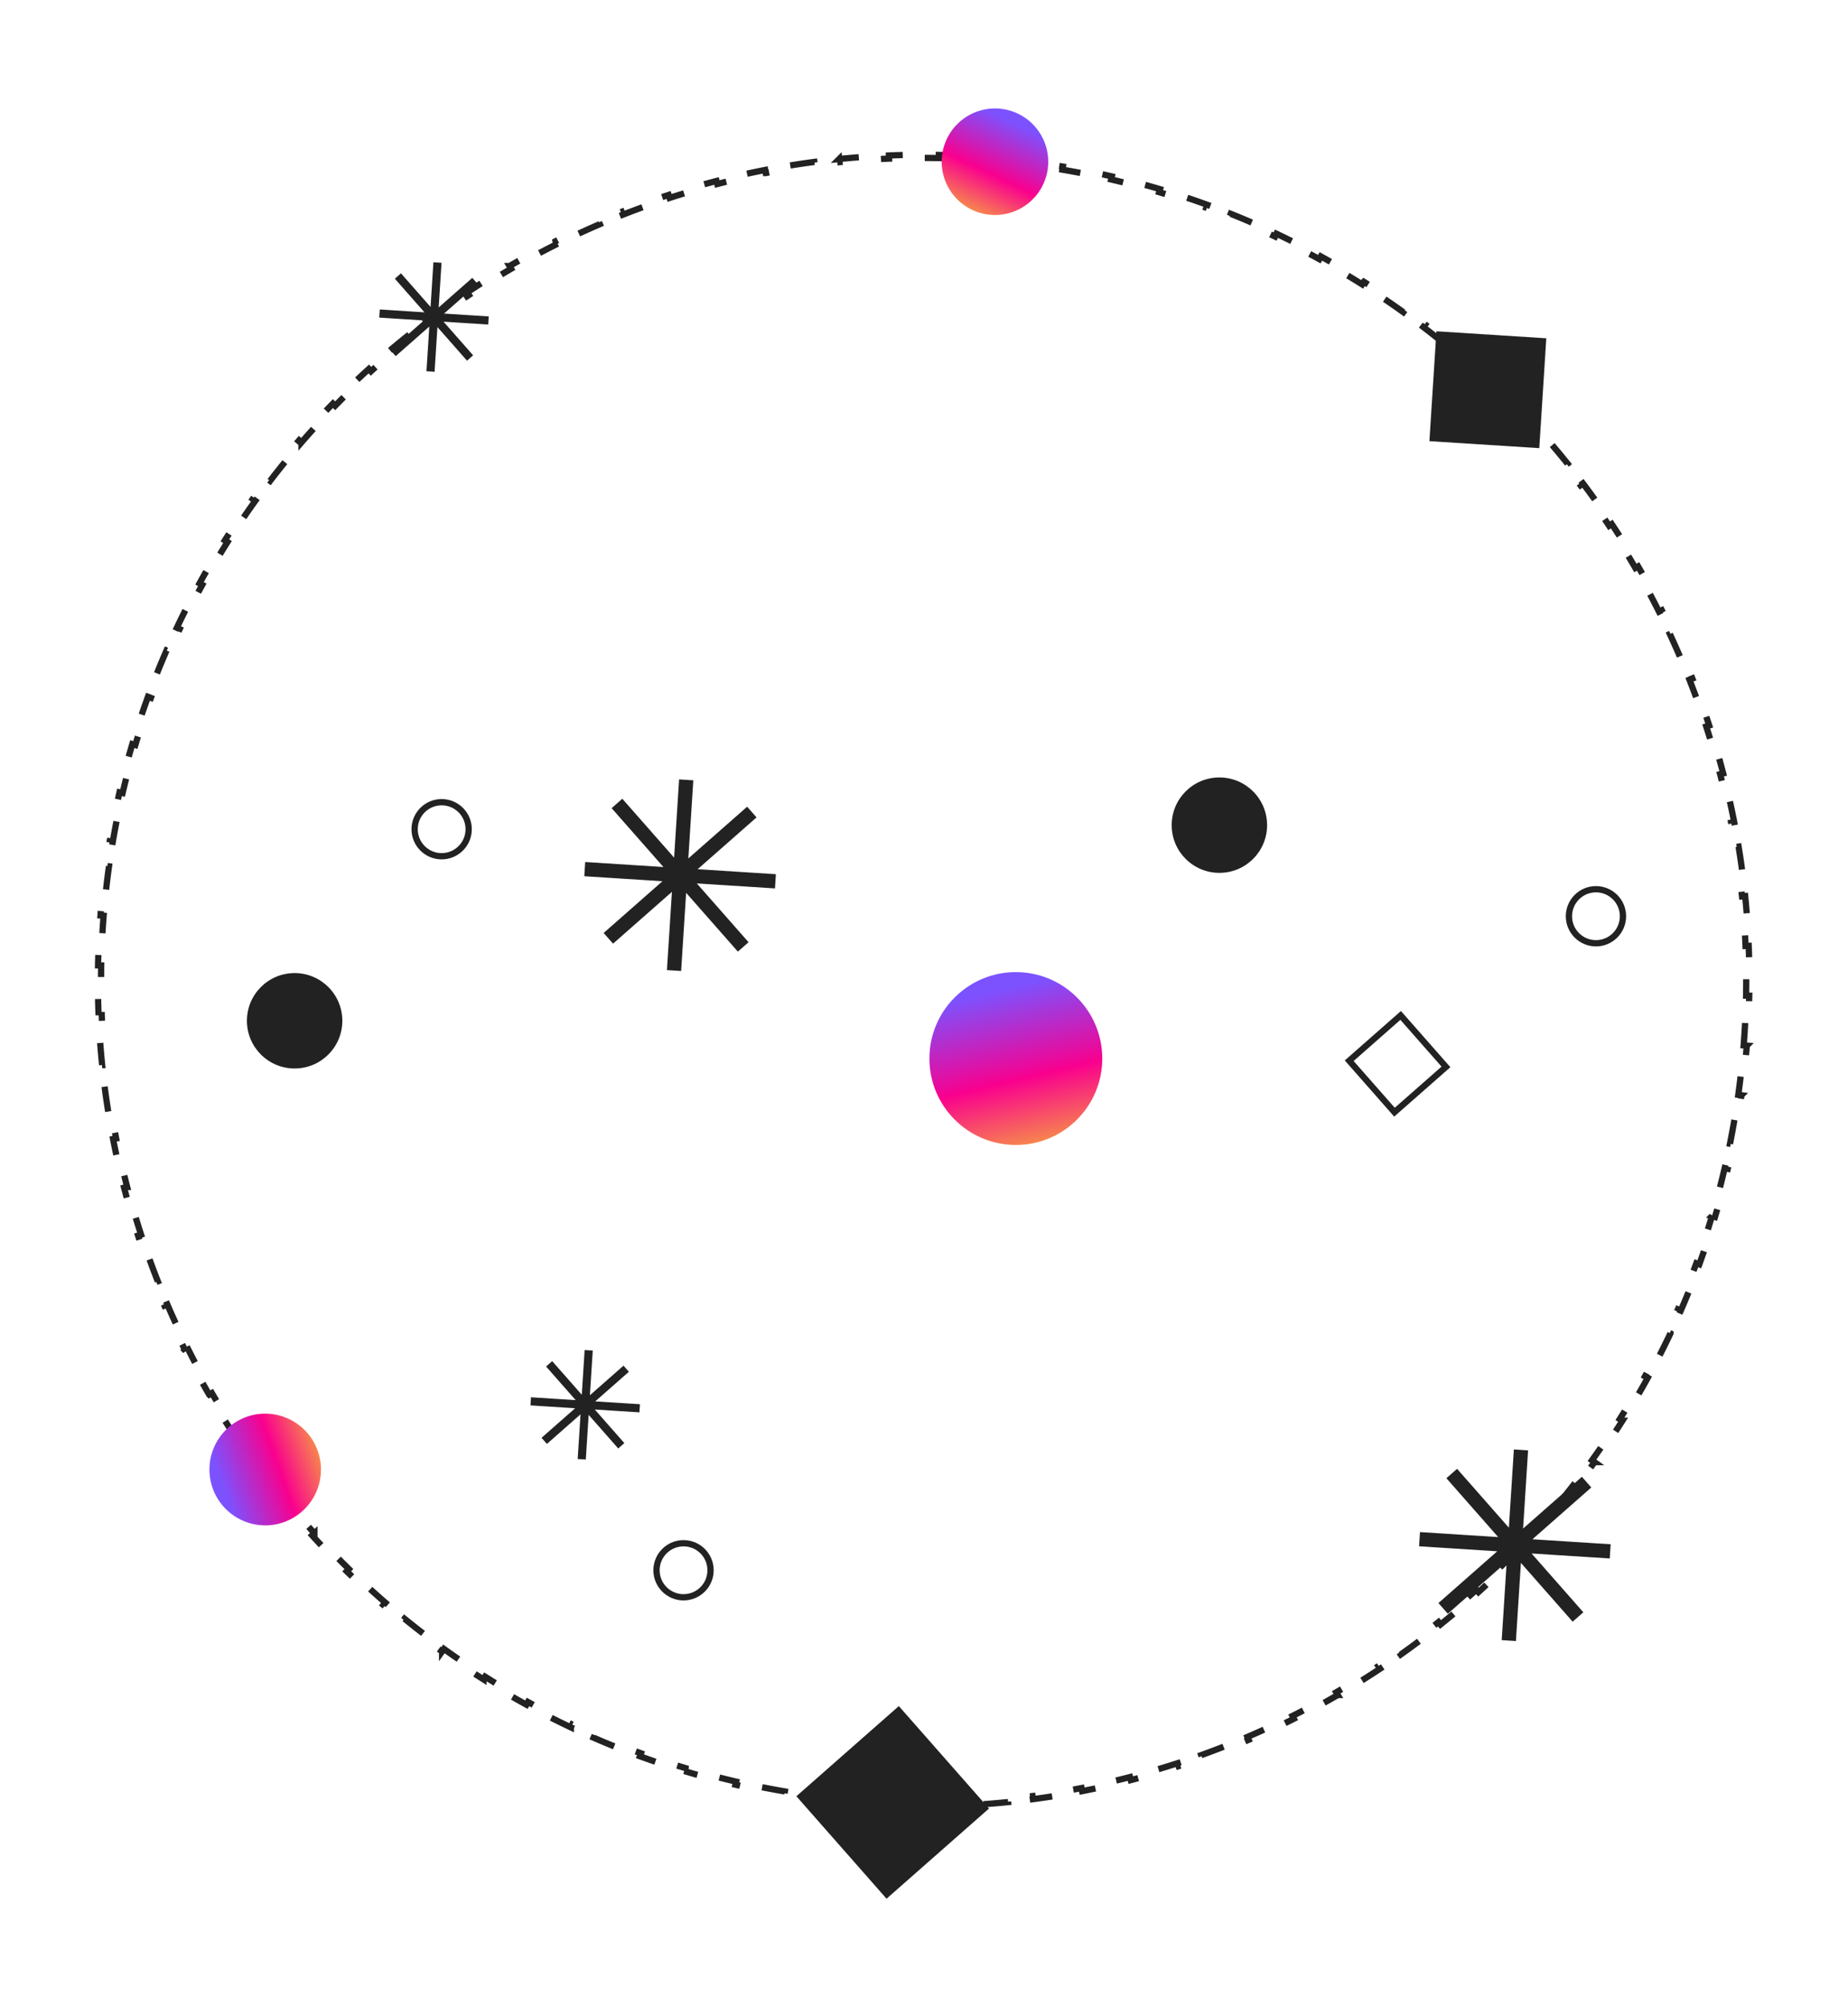 <svg xmlns='http://www.w3.org/2000/svg' width='151' height='164' fill='none'>
  <path stroke='#222' stroke-dasharray='2.05 2.05' stroke-width='.512' d='M142.547 84.398c-.022.34-.046.678-.073 1.017l.255.02a64.295 64.295 0 0 1-.19 2.027l-.254-.028a69.998 69.998 0 0 1-.25 2.018l.254.035a69.611 69.611 0 0 1-.311 2.011l-.252-.043c-.114.67-.238 1.337-.371 2l.251.05a65.282 65.282 0 0 1-.432 1.991l-.249-.058c-.154.66-.317 1.317-.49 1.97l.247.065a67.435 67.435 0 0 1-.552 1.963l-.246-.073a65.18 65.18 0 0 1-.608 1.935l.243.081a66.337 66.337 0 0 1-.671 1.926l-.24-.088a67.402 67.402 0 0 1-.726 1.896l.238.095a67.637 67.637 0 0 1-.786 1.88l-.234-.103a68.736 68.736 0 0 1-.841 1.85l.232.11a70.334 70.334 0 0 1-.899 1.828l-.228-.116a66.758 66.758 0 0 1-.951 1.794l.225.123a68.565 68.565 0 0 1-1.009 1.772l-.22-.13a68.936 68.936 0 0 1-1.057 1.732l.216.137a69.399 69.399 0 0 1-1.114 1.707l-.213-.143a64.258 64.258 0 0 1-1.16 1.666l.208.15a69.217 69.217 0 0 1-1.215 1.636l-.203-.156a69.363 69.363 0 0 1-1.259 1.594l.198.161a67.202 67.202 0 0 1-1.311 1.561l-.193-.168a67.257 67.257 0 0 1-1.353 1.514l.188.174c-.46.5-.927.993-1.402 1.479l-.183-.179c-.474.484-.954.961-1.441 1.43l.177.184c-.489.472-.985.936-1.489 1.392l-.172-.189c-.501.454-1.009.902-1.524 1.341l.166.195c-.516.441-1.04.874-1.57 1.3l-.16-.2c-.527.424-1.062.84-1.602 1.248l.154.204c-.542.409-1.09.81-1.645 1.203l-.148-.208c-.552.391-1.11.774-1.674 1.149l.142.213c-.566.376-1.137.743-1.714 1.102l-.135-.217c-.575.357-1.155.706-1.741 1.046l.129.221a67.27 67.27 0 0 1-1.778.997l-.122-.225a63.88 63.88 0 0 1-1.8.939l.115.229c-.606.305-1.218.601-1.835.888l-.108-.232c-.613.285-1.23.562-1.853.829l.101.235c-.624.268-1.252.526-1.885.775l-.094-.238a65.71 65.71 0 0 1-1.9.715l.086.241c-.638.229-1.281.449-1.928.659l-.079-.244c-.643.209-1.29.409-1.942.599l.072.245c-.65.19-1.305.37-1.964.541l-.064-.248c-.654.169-1.312.329-1.973.479l.057.25c-.662.15-1.328.29-1.996.42l-.05-.251c-.661.129-1.327.248-1.996.357l.042.253a67.12 67.12 0 0 1-2.018.298l-.034-.254c-.669.089-1.34.168-2.015.236l.026.255a67.93 67.93 0 0 1-2.03.175l-.019-.255c-.674.048-1.35.086-2.03.113l.011.256c-.676.028-1.354.045-2.034.053l-.003-.256c-.676.007-1.353.004-2.033-.009l-.005.256a69.586 69.586 0 0 1-2.035-.069l.013-.256a58.313 58.313 0 0 1-2.035-.13l-.02.256a70.865 70.865 0 0 1-2.028-.19l.028-.255a66.644 66.644 0 0 1-2.017-.25l-.036.254a69.551 69.551 0 0 1-2.01-.311l.042-.252a68.846 68.846 0 0 1-1.999-.371l-.05.251a65.354 65.354 0 0 1-1.991-.432l.058-.249a67.396 67.396 0 0 1-1.97-.49l-.065.247a64.339 64.339 0 0 1-1.964-.552l.073-.245a69.346 69.346 0 0 1-1.935-.609l-.08.243a69.129 69.129 0 0 1-1.926-.67l.088-.241a68.011 68.011 0 0 1-1.897-.726l-.095.238a67.593 67.593 0 0 1-1.879-.786l.102-.234a63.722 63.722 0 0 1-1.85-.841l-.109.232a66.294 66.294 0 0 1-1.828-.899l.116-.228a68.12 68.12 0 0 1-1.794-.95l-.124.224a67.87 67.87 0 0 1-1.771-1.009l.13-.22a69.317 69.317 0 0 1-1.732-1.057l-.137.216a66.295 66.295 0 0 1-1.708-1.114l.143-.212a67.795 67.795 0 0 1-1.666-1.161l-.149.208a67.419 67.419 0 0 1-1.636-1.215l.155-.203a68.9 68.9 0 0 1-1.593-1.259l-.162.198a65.726 65.726 0 0 1-1.56-1.311l.168-.193a67.022 67.022 0 0 1-1.515-1.353l-.173.189c-.5-.461-.993-.928-1.479-1.403l.179-.183a67.95 67.95 0 0 1-1.43-1.441l-.185.178c-.471-.49-.935-.986-1.392-1.489l.19-.172a68.757 68.757 0 0 1-1.341-1.525l-.195.166a68.155 68.155 0 0 1-1.3-1.569l.2-.161a64.99 64.99 0 0 1-1.248-1.602l-.204.155c-.41-.543-.81-1.091-1.204-1.645l.209-.148a69.361 69.361 0 0 1-1.149-1.675l-.213.142a68.65 68.65 0 0 1-1.102-1.714l.217-.135a67.681 67.681 0 0 1-1.047-1.741l-.22.129a67.38 67.38 0 0 1-.998-1.778l.225-.121a67.63 67.63 0 0 1-.939-1.8l-.229.115a67.157 67.157 0 0 1-.888-1.836l.232-.108a67.934 67.934 0 0 1-.828-1.852l-.235.1a66.22 66.22 0 0 1-.775-1.885l.238-.094a66.457 66.457 0 0 1-.715-1.9l-.241.086a66.248 66.248 0 0 1-.66-1.928l.244-.079a66.655 66.655 0 0 1-.598-1.941l-.246.071c-.19-.65-.37-1.305-.54-1.964l.248-.064a66.499 66.499 0 0 1-.48-1.973l-.249.057c-.15-.662-.29-1.327-.42-1.996l.25-.049a66.742 66.742 0 0 1-.357-1.996l-.252.04a67.09 67.09 0 0 1-.299-2.017l.254-.034a66.924 66.924 0 0 1-.236-2.015l-.254.026a67.342 67.342 0 0 1-.175-2.03l.255-.018a67.316 67.316 0 0 1-.114-2.03l-.256.01a67.798 67.798 0 0 1-.052-2.034l.256-.003a67.89 67.89 0 0 1 .008-2.033l-.256-.005c.013-.676.036-1.354.07-2.035l.255.013a68.515 68.515 0 0 1 .13-2.035l-.255-.02c.053-.679.117-1.355.19-2.027l.254.027a67.89 67.89 0 0 1 .25-2.017l-.253-.035c.094-.674.197-1.345.31-2.011l.253.042c.114-.67.237-1.336.37-1.999l-.25-.05c.134-.667.278-1.331.431-1.991l.25.058c.154-.66.317-1.317.49-1.97l-.248-.065c.175-.659.36-1.313.553-1.963l.245.073c.193-.65.396-1.295.608-1.935l-.243-.08c.215-.648.438-1.29.671-1.927l.24.088c.233-.637.475-1.27.726-1.896l-.237-.095a66.98 66.98 0 0 1 .785-1.88l.235.102c.271-.621.551-1.238.84-1.85l-.231-.109c.29-.614.59-1.224.899-1.828l.227.116c.309-.603.626-1.202.951-1.794l-.224-.123a67.12 67.12 0 0 1 1.008-1.772l.22.13c.345-.583.697-1.16 1.058-1.732l-.216-.137c.363-.575.734-1.144 1.114-1.708l.212.144a66.78 66.78 0 0 1 1.16-1.666l-.207-.15c.396-.552.801-1.097 1.214-1.636l.203.156c.412-.538.832-1.07 1.26-1.594l-.199-.162c.43-.526.867-1.046 1.311-1.56l.194.168a67 67 0 0 1 1.352-1.515l-.188-.173c.46-.5.928-.993 1.403-1.479l.183.18c.473-.485.953-.962 1.44-1.431l-.177-.184c.49-.472.986-.936 1.49-1.393l.171.19a67.82 67.82 0 0 1 1.524-1.341l-.166-.195c.517-.441 1.04-.875 1.57-1.3l.16.2c.528-.424 1.062-.84 1.602-1.248l-.154-.204c.542-.41 1.09-.81 1.645-1.204l.148.21c.552-.392 1.11-.775 1.674-1.15l-.141-.213a67.748 67.748 0 0 1 1.714-1.102l.135.217a67.317 67.317 0 0 1 1.74-1.046l-.128-.222a67.37 67.37 0 0 1 1.777-.996l.122.225a67.168 67.168 0 0 1 1.8-.94l-.115-.228a67.272 67.272 0 0 1 1.836-.888l.108.232c.612-.286 1.23-.562 1.852-.829l-.1-.235a67.215 67.215 0 0 1 1.885-.775l.093.238c.63-.248 1.263-.486 1.9-.715l-.086-.24a67.27 67.27 0 0 1 1.928-.66l.08.243c.642-.209 1.29-.408 1.94-.598l-.07-.246c.65-.19 1.305-.37 1.963-.54l.064.248c.654-.17 1.312-.33 1.973-.479l-.056-.25a66.68 66.68 0 0 1 1.996-.42l.048.251a66.838 66.838 0 0 1 1.997-.357l-.041-.253c.67-.11 1.342-.209 2.018-.298l.033.253a66.595 66.595 0 0 1 2.016-.235l-.026-.255a67.3 67.3 0 0 1 2.03-.175l.018.255c.674-.048 1.35-.086 2.03-.114l-.01-.255a67.638 67.638 0 0 1 2.034-.053l.002.256a67.922 67.922 0 0 1 2.033.009l.005-.256c.677.013 1.355.036 2.035.069l-.012.256a68.715 68.715 0 0 1 2.034.13l.02-.256c.68.054 1.355.117 2.028.19l-.028.255c.676.073 1.349.156 2.018.25l.035-.254a68.25 68.25 0 0 1 2.011.31l-.043.253c.67.114 1.336.238 2 .37l.05-.25c.667.134 1.331.278 1.99.432l-.057.249c.66.154 1.317.317 1.97.49l.065-.247a67.03 67.03 0 0 1 1.963.552l-.073.245c.65.194 1.294.396 1.935.609l.08-.243c.647.214 1.29.437 1.927.67l-.088.24c.637.233 1.269.475 1.896.726l.095-.237c.632.252 1.258.514 1.879.785l-.102.235c.622.271 1.239.551 1.85.84l.109-.231c.615.29 1.225.59 1.829.899l-.117.228a67.01 67.01 0 0 1 1.795.95l.123-.224c.596.328 1.187.664 1.771 1.009l-.13.22c.584.344 1.161.696 1.733 1.057l.136-.216a66 66 0 0 1 1.708 1.114l-.143.212c.562.379 1.117.766 1.666 1.16l.149-.207c.552.397 1.098.802 1.637 1.215l-.156.203c.538.412 1.069.831 1.593 1.259l.162-.199c.527.43 1.047.867 1.56 1.312l-.167.193c.511.443 1.016.894 1.514 1.352l.174-.188c.5.46.993.928 1.478 1.403l-.179.183c.485.473.961.953 1.431 1.44l.184-.177c.472.49.936.986 1.392 1.49l-.189.171c.454.502.901 1.01 1.341 1.525l.195-.167c.441.517.874 1.04 1.3 1.57l-.2.16c.424.528.84 1.062 1.247 1.602l.205-.154c.409.542.81 1.09 1.203 1.645l-.209.148c.392.552.775 1.11 1.149 1.674l.214-.141c.375.565.743 1.137 1.102 1.714l-.218.135c.358.575.707 1.155 1.047 1.74l.221-.128c.341.587.674 1.18.997 1.777l-.225.122c.322.595.635 1.195.939 1.8l.229-.115c.305.607.601 1.219.888 1.836l-.232.108c.285.612.561 1.23.828 1.852l.236-.1c.267.623.526 1.252.775 1.885l-.238.093c.247.63.486 1.263.715 1.901l.241-.086c.229.638.448 1.28.659 1.927l-.244.08c.209.643.409 1.29.599 1.941l.245-.072c.19.651.37 1.306.541 1.965l-.248.064c.169.654.329 1.311.479 1.973l.249-.057c.15.662.29 1.327.421 1.996l-.251.049c.129.662.248 1.328.357 1.996l.253-.04c.109.669.209 1.341.298 2.017l-.254.033c.089.67.167 1.341.236 2.016l.255-.026c.068.674.127 1.35.175 2.03l-.255.018c.048.674.085 1.351.113 2.03l.256-.01c.028.675.045 1.354.052 2.034l-.255.003c.007.675.004 1.353-.009 2.033l.256.004a69.586 69.586 0 0 1-.069 2.035l-.256-.012a87.84 87.84 0 0 1-.057 1.018Z'/>
  <circle cx='83.004' cy='86.49' r='7.062' fill='url(#a)'/>
  <path fill='url(#b)' d='M21.178 115.53a4.566 4.566 0 1 1 .964 9.081 4.566 4.566 0 0 1-.963-9.081Z'/>
  <path fill='url(#c)' d='M84.713 15.913a4.351 4.351 0 1 1-6.828-5.397 4.351 4.351 0 0 1 6.828 5.397Z'/>
  <circle cx='24.074' cy='83.405' r='3.898' fill='#222'/>
  <circle cx='99.636' cy='67.421' r='3.898' fill='#222'/>
  <circle cx='55.851' cy='128.302' r='2.208' stroke='#222' stroke-width='.512'/>
  <circle cx='130.405' cy='74.864' r='2.208' stroke='#222' stroke-width='.512'/>
  <circle cx='36.087' cy='67.753' r='2.208' stroke='#222' stroke-width='.512'/>
  <path fill='#222' d='m117.37 27.068 8.978.573-.573 8.977-8.978-.573.573-8.977Z'/>
  <path stroke='#222' stroke-width='.512' d='m110.243 86.668 4.205-3.7 3.701 4.205-4.206 3.7-3.7-4.205Z'/>
  <path fill='#222' d='m65.072 146.766 8.371-7.367 7.367 8.371-8.371 7.367-7.367-8.371Z'/>
  <path stroke='#222' stroke-miterlimit='10' stroke-width='1.163' d='m56.07 63.72-.995 15.58m-7.295-8.286 15.58.995m-12.948-6.361L60.728 77.37m-11.02-.703L61.433 66.35'/>
  <path stroke='#222' stroke-miterlimit='10' stroke-width='.665' d='m48.102 110.33-.568 8.903m-4.168-4.734 8.902.568m-7.399-3.635 5.896 6.699m-6.297-.402 6.698-5.895M35.746 21.45l-.568 8.903m-4.168-4.735 8.902.568m-7.399-3.634 5.896 6.699m-6.297-.402 6.698-5.896'/>
  <path stroke='#222' stroke-miterlimit='10' stroke-width='1.163' d='m124.279 118.469-.994 15.579m-7.295-8.285 15.579.995m-12.948-6.361 10.317 11.723m-11.02-.703 11.723-10.317'/>
  <defs>
    <linearGradient id='a' x1='81.042' x2='84.338' y1='80.997' y2='95.043' gradientUnits='userSpaceOnUse'>
      <stop stop-color='#7C52FF'/>
      <stop offset='.521' stop-color='#F9008E'/>
      <stop offset='1' stop-color='#F6AB3C'/>
    </linearGradient>
    <linearGradient id='b' x1='18.262' x2='27.069' y1='121.707' y2='118.63' gradientUnits='userSpaceOnUse'>
      <stop stop-color='#7C52FF'/>
      <stop offset='.521' stop-color='#F9008E'/>
      <stop offset='1' stop-color='#F6AB3C'/>
    </linearGradient>
    <linearGradient id='c' x1='82.45' x2='78.676' y1='9.81' y2='17.858' gradientUnits='userSpaceOnUse'>
      <stop stop-color='#7C52FF'/>
      <stop offset='.521' stop-color='#F9008E'/>
      <stop offset='1' stop-color='#F6AB3C'/>
    </linearGradient>
  </defs>
</svg>
